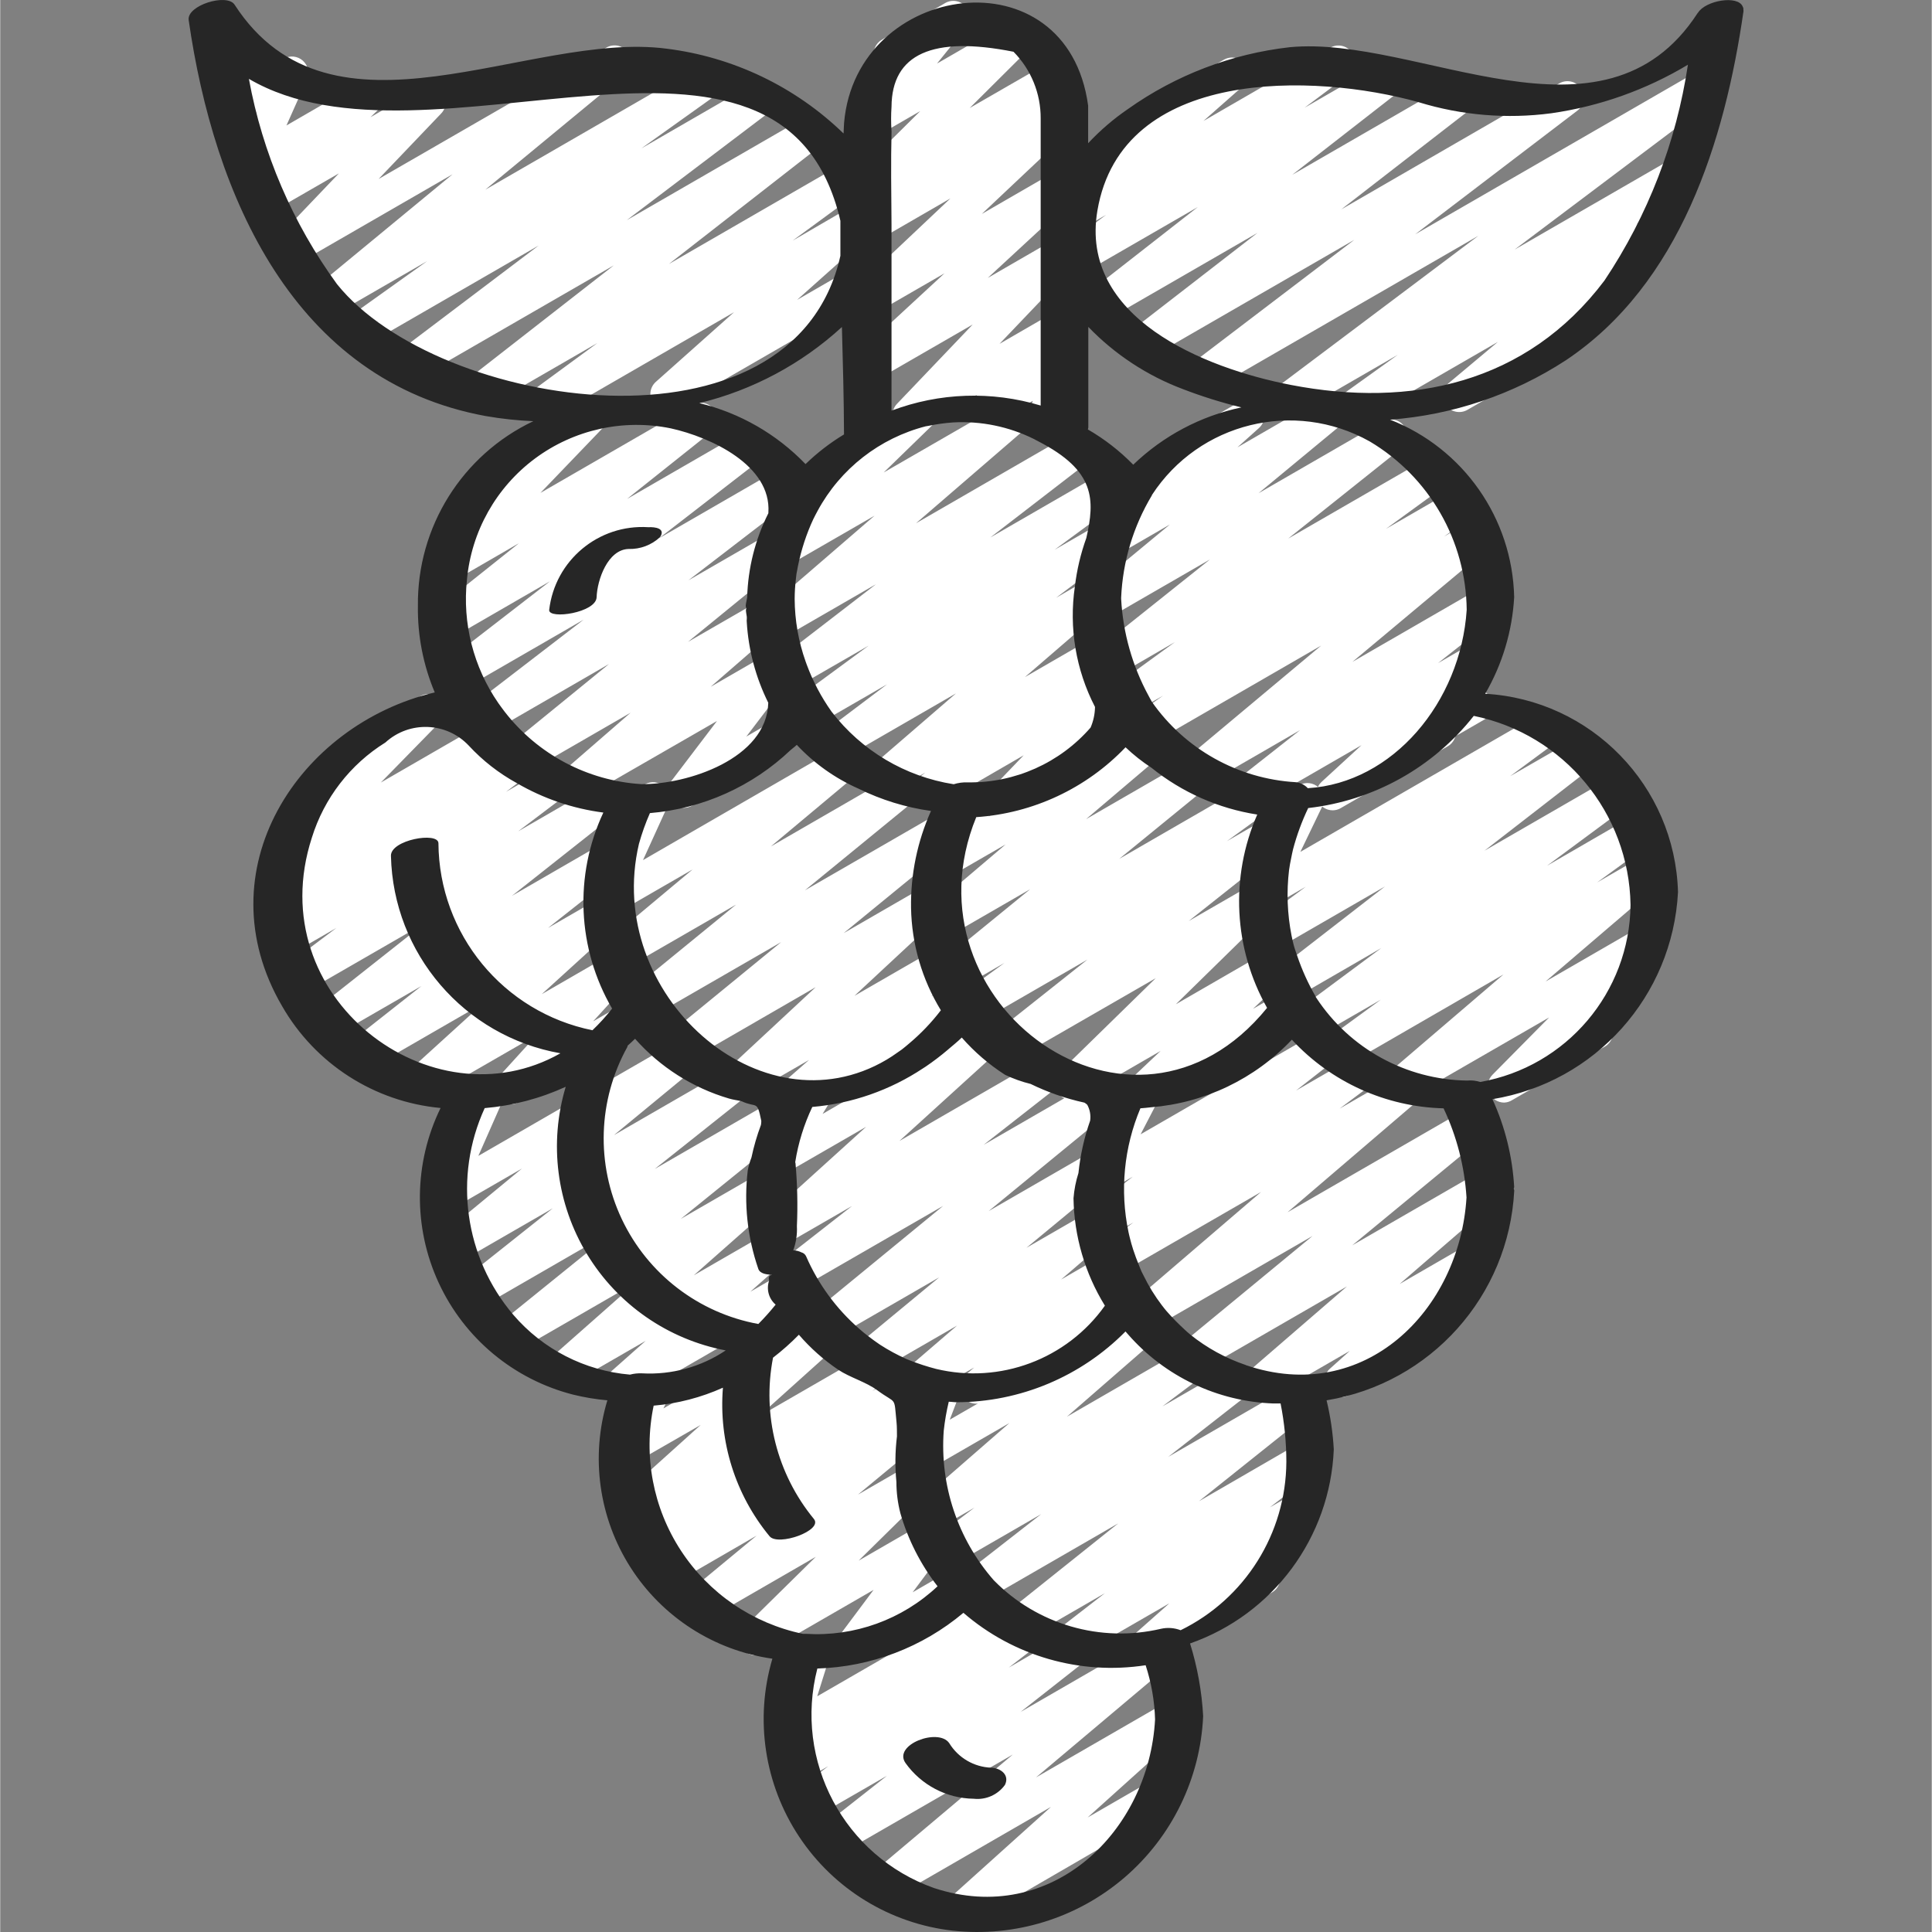 <svg height="300" viewBox="-49 0 503 503.117" width="300" xmlns="http://www.w3.org/2000/svg" version="1.1" xmlns:xlink="http://www.w3.org/1999/xlink" xmlns:svgjs="http://svgjs.dev/svgjs"><rect x="-49" y="0" width="503" height="503.117" fill="#808080" stroke="none"/><g width="100%" height="100%" transform="matrix(1,0,0,1,0,0)"><path d="m201.219 501.613c-1.77.004-3.355-1.086-3.992-2.738-.633-1.648-.184-3.52 1.133-4.703l26.273-23.637-41.352 23.891c-1.918 1.121-4.371.582-5.645-1.234-1.273-1.816-.941-4.305.762-5.727l36.285-30.559-45.047 25.984c-1.938 1.109-4.398.539-5.652-1.305-1.254-1.848-.871-4.348.875-5.734l17.066-13.426-18.305 10.551c-1.941 1.105-4.41.527-5.656-1.328-1.25-1.855-.852-4.359.91-5.738l7.75-5.973-6.582 3.797c-1.941 1.113-4.422.535-5.668-1.328s-.84-4.375.934-5.746l2.082-1.605c-1.492.348-3.055-.129-4.098-1.25-1.039-1.121-1.402-2.715-.945-4.176l3.926-12.547c-1.449-.668-2.402-2.086-2.473-3.68-.07-1.594.75-3.09 2.133-3.887l4.75-2.742c1.523-.875 3.426-.73 4.797.367 1.371 1.098 1.93 2.926 1.406 4.602l-3.129 9.992 44.371-25.602c1.945-1.113 4.422-.535 5.672 1.328 1.246 1.863.84 4.375-.934 5.746l-.98.762 4.742-2.75c1.949-1.172 4.473-.609 5.742 1.277 1.266 1.887.832 4.438-.988 5.797l-7.75 5.977 15.352-8.895c1.934-1.086 4.379-.512 5.625 1.328 1.246 1.836.875 4.32-.855 5.711l-17.066 13.418 35.441-20.48c1.914-1.113 4.359-.578 5.633 1.234 1.273 1.809.949 4.293-.742 5.719l-36.277 30.551 34.73-20.047c1.879-1.02 4.219-.492 5.48 1.23 1.262 1.727 1.055 4.117-.488 5.598l-26.281 23.652 16.68-9.625c2.027-1.059 4.527-.332 5.672 1.645 1.145 1.98.527 4.512-1.402 5.738l-51.746 30.02c-.66.375-1.41.566-2.168.547zm0 0" fill="#ffffff" fill-opacity="1" data-original-color="#9579daff" stroke="none" stroke-opacity="1"/><path d="m155.156 348.523c-1.934 0-3.621-1.297-4.121-3.16-.5-1.867.312-3.836 1.988-4.801l5.973-3.414c2.023-1.059 4.527-.332 5.672 1.648 1.145 1.977.523 4.508-1.406 5.734l-5.973 3.414c-.648.379-1.383.578-2.133.578zm0 0" fill="#ffffff" fill-opacity="1" data-original-color="#ac92eaff" stroke="none" stroke-opacity="1"/><path d="m172.777 432.988c-1.617 0-3.094-.914-3.816-2.359-.723-1.445-.566-3.176.402-4.469l9.07-12.133-28.602 16.504c-1.859 1.059-4.215.574-5.508-1.125-1.297-1.703-1.129-4.102.387-5.609l18.672-18.379-29.117 16.816c-1.922 1.113-4.379.566-5.645-1.258-1.266-1.828-.918-4.32.797-5.73l18.57-15.359-22.426 12.98c-1.961 1.105-4.441.5-5.672-1.387s-.781-4.402 1.02-5.75l3.5-2.559-3.32 1.922c-1.949 1.094-4.414.496-5.648-1.371-1.23-1.863-.816-4.363.957-5.73l3.48-2.629-2.441 1.41c-1.875 1.004-4.207.477-5.465-1.246-1.254-1.719-1.051-4.102.48-5.582l20.961-18.875-17.82 10.238c-1.633.965-3.707.734-5.09-.562-1.383-1.297-1.742-3.352-.883-5.043l3.68-7.297c-.551-.355-1.004-.844-1.324-1.414-1.18-2.039-.484-4.648 1.555-5.828l5.902-3.414c1.633-.965 3.707-.734 5.09.562 1.383 1.297 1.742 3.352.883 5.043l-1.703 3.414 40.711-23.5c1.875-1.008 4.207-.477 5.465 1.242 1.254 1.719 1.051 4.102-.48 5.582l-20.934 18.824 28.391-16.383c1.949-1.094 4.414-.496 5.648 1.367 1.23 1.867.816 4.367-.957 5.734l-3.48 2.625 10.148-5.859c1.961-1.137 4.465-.535 5.707 1.359 1.238 1.898.777 4.434-1.051 5.773l-4.027 2.953c1.953-.695 4.121.109 5.145 1.906 1.023 1.801.605 4.078-.988 5.398l-18.629 15.418 13.707-7.902c1.855-1.059 4.211-.574 5.508 1.125 1.293 1.703 1.125 4.102-.391 5.609l-18.652 18.371 17.586-10.152c1.754-1.008 3.969-.648 5.312.859 1.344 1.508 1.445 3.754.242 5.375l-9.078 12.16 11.094-6.414c1.324-.844 3-.891 4.367-.125 1.371.762 2.211 2.215 2.188 3.781-.02 1.566-.898 2.996-2.289 3.723l-29.082 16.793c-.637.375-1.367.574-2.105.574zm0 0" fill="#ffffff" fill-opacity="1" data-original-color="#ac92eaff" stroke="none" stroke-opacity="1"/><path d="m240.488 348.516c-1.93 0-3.621-1.297-4.121-3.16-.5-1.867.316-3.836 1.988-4.801l5.922-3.414c2.027-1.059 4.527-.332 5.672 1.645 1.145 1.98.523 4.512-1.406 5.738l-5.922 3.414c-.648.375-1.383.574-2.133.578zm0 0" fill="#ffffff" fill-opacity="1" data-original-color="#b3a4eeff" stroke="none" stroke-opacity="1"/><path d="m249.023 433.176c-1.773-.004-3.355-1.102-3.984-2.758-.629-1.652-.168-3.527 1.16-4.699l9.258-8.195-24.852 14.336c-1.941 1.109-4.41.531-5.656-1.324-1.246-1.855-.848-4.363.914-5.738l12.801-9.91-20.574 11.879c-1.93 1.078-4.363.504-5.605-1.32-1.246-1.828-.891-4.301.816-5.703l28.836-23.039-35.984 20.781c-1.941 1.121-4.422.551-5.676-1.309-1.254-1.859-.855-4.371.914-5.75l20.684-16.129-23.227 13.406c-1.949 1.109-4.426.52-5.668-1.348-1.238-1.867-.824-4.375.957-5.742l10.562-8.004-9.855 5.691c-1.902 1.105-4.336.586-5.617-1.207s-.988-4.266.676-5.707l23.895-20.812-21.676 12.512c-1.566.902-3.531.723-4.902-.449-1.375-1.176-1.863-3.086-1.215-4.773l3.875-10.148c-1.207-.832-1.902-2.223-1.84-3.688.059-1.461.867-2.793 2.137-3.523l4.465-2.559c1.562-.898 3.527-.715 4.895.461 1.379 1.172 1.867 3.082 1.223 4.77l-2.492 6.527 49.492-28.516c1.902-1.094 4.324-.562 5.598 1.223 1.273 1.785.984 4.242-.664 5.688l-23.895 20.812 30.773-17.766c1.949-1.117 4.434-.527 5.676 1.348 1.242 1.875.816 4.391-.977 5.754l-10.621 7.992 17.434-10.059c1.938-1.125 4.418-.555 5.672 1.305 1.258 1.859.855 4.371-.91 5.75l-20.68 16.148 32.062-18.5c1.93-1.078 4.359-.504 5.605 1.32 1.242 1.824.887 4.297-.82 5.699l-28.852 23.043 26.547-15.363c1.941-1.086 4.391-.5 5.629 1.348 1.238 1.848.852 4.336-.891 5.719l-12.801 9.875 6.223-3.586c1.895-1.078 4.301-.555 5.574 1.215 1.273 1.77 1.008 4.219-.617 5.672l-12.34 10.922c1.84.188 3.348 1.539 3.738 3.348s-.43 3.664-2.031 4.59l-31.035 17.922c-.648.375-1.387.574-2.133.57zm0 0" fill="#ffffff" fill-opacity="1" data-original-color="#b3a4eeff" stroke="none" stroke-opacity="1"/><path d="m283.242 271.672c-1.934 0-3.621-1.297-4.121-3.16-.5-1.867.312-3.836 1.984-4.801l5.84-3.359c2.023-1.062 4.527-.336 5.672 1.645 1.145 1.98.523 4.508-1.406 5.734l-5.836 3.371c-.648.375-1.387.57-2.133.57zm0 0" fill="#ffffff" fill-opacity="1" data-original-color="#9579daff" stroke="none" stroke-opacity="1"/><path d="m278.668 364.816c-1.781-.004-3.375-1.109-3.996-2.777-.621-1.672-.141-3.551 1.203-4.715l25.824-22.316-38.684 22.332c-1.918 1.09-4.352.535-5.609-1.277s-.926-4.285.762-5.703l34.57-28.492-42.137 24.328c-1.906 1.082-4.32.543-5.586-1.246-1.27-1.789-.973-4.246.68-5.684l33.637-28.859-36.957 21.332c-1.957 1.129-4.449.539-5.695-1.344-1.242-1.883-.805-4.41 1-5.762l8.383-6.281-5.977 3.414c-1.934 1.074-4.371.488-5.605-1.348-1.238-1.836-.867-4.312.855-5.703l10.598-8.293-6.348 3.66c-1.645.949-3.711.699-5.082-.609s-1.715-3.367-.844-5.047l6.359-12.254c-1.25-.809-1.988-2.207-1.953-3.691.039-1.484.844-2.844 2.133-3.59l6.238-3.609c1.641-.945 3.711-.699 5.078.609 1.371 1.309 1.715 3.367.844 5.051l-4.387 8.445 46.301-26.727c1.941-1.102 4.398-.523 5.645 1.328 1.246 1.848.859 4.348-.891 5.73l-10.555 8.262 15.027-8.672c1.953-1.129 4.449-.539 5.691 1.344 1.242 1.883.805 4.41-1 5.766l-8.387 6.281 15.195-8.773c1.91-1.098 4.34-.566 5.609 1.227 1.273 1.797.973 4.266-.691 5.703l-33.684 28.832 46.559-26.879c1.922-1.109 4.371-.562 5.637 1.258 1.266 1.82.926 4.309-.781 5.723l-34.559 28.508 33.277-19.207c1.902-1.09 4.324-.562 5.598 1.223 1.273 1.785.988 4.246-.664 5.691l-25.855 22.348 18.191-10.504c1.879-1.008 4.211-.477 5.465 1.242 1.258 1.719 1.051 4.102-.48 5.582l-12.578 11.281c1.359.734 2.219 2.148 2.238 3.695.02 1.547-.797 2.984-2.137 3.754l-23.984 13.938c-1.879 1.004-4.211.477-5.465-1.246-1.254-1.719-1.051-4.102.48-5.582l5.266-4.719-21.641 12.492c-.652.363-1.387.547-2.133.531zm0 0" fill="#ffffff" fill-opacity="1" data-original-color="#9579daff" stroke="none" stroke-opacity="1"/><path d="m197.898 271.684c-1.938.004-3.637-1.293-4.137-3.164-.5-1.871.324-3.848 2.004-4.809l5.922-3.414c2.043-1.176 4.652-.477 5.832 1.566 1.18 2.043.477 4.656-1.566 5.832l-5.922 3.414c-.648.371-1.383.566-2.133.574zm0 0" fill="#ffffff" fill-opacity="1" data-original-color="#ac92eaff" stroke="none" stroke-opacity="1"/><path d="m205.188 365.539c-1.781.004-3.375-1.102-4-2.766-.625-1.668-.152-3.547 1.191-4.719l2.242-1.945-12.66 7.305c-1.91 1.102-4.34.566-5.609-1.227-1.273-1.797-.973-4.266.691-5.703l13.133-11.289-21.672 12.512c-1.922 1.109-4.371.559-5.637-1.258-1.266-1.82-.926-4.309.781-5.723l21.871-18.09-27.93 16.117c-1.922 1.094-4.363.539-5.621-1.277-1.258-1.82-.918-4.297.781-5.711l33.809-27.742-37.836 21.828c-1.938 1.074-4.371.492-5.609-1.344-1.238-1.836-.867-4.312.855-5.703l18.852-14.746-18.074 10.426c-1.879 1.035-4.23.516-5.5-1.215-1.266-1.73-1.055-4.129.5-5.609l26.75-24.227-21.633 12.484c-1.699 1.008-3.871.719-5.246-.707-1.371-1.422-1.59-3.602-.52-5.266l5.051-8.234c-.312-.297-.578-.637-.793-1.008-1.172-2.039-.477-4.641 1.562-5.82l6.234-3.609c1.691-.973 3.824-.676 5.184.723 1.363 1.395 1.602 3.535.586 5.199l-1.766 2.883 41.746-24.098c1.879-1.031 4.23-.512 5.496 1.219 1.27 1.73 1.055 4.129-.496 5.609l-26.742 24.312 36.051-20.812c1.938-1.098 4.391-.52 5.637 1.324 1.242 1.844.863 4.336-.875 5.723l-18.875 14.77 30.27-17.465c1.918-1.094 4.359-.539 5.617 1.277 1.258 1.82.918 4.297-.781 5.711l-33.801 27.734 26.855-15.5c1.918-1.086 4.352-.531 5.609 1.281 1.258 1.809.93 4.281-.762 5.699l-21.855 18.074 17.211-9.934c1.91-1.117 4.355-.59 5.637 1.211 1.281 1.805.973 4.285-.711 5.719l-13.109 11.266 11.453-6.613c1.898-1.07 4.301-.539 5.566 1.234 1.266 1.777.992 4.219-.633 5.668l-2.211 1.938 1.238-.715c1.32-.844 3-.891 4.367-.125 1.367.762 2.207 2.215 2.188 3.781-.023 1.566-.902 2.996-2.289 3.723l-39.602 22.879c-.66.379-1.41.578-2.168.57zm0 0" fill="#ffffff" fill-opacity="1" data-original-color="#ac92eaff" stroke="none" stroke-opacity="1"/><path d="m114.289 270.668c-1.93 0-3.621-1.297-4.121-3.164-.5-1.863.316-3.832 1.988-4.801l4.199-2.422c1.32-.84 3-.887 4.367-.125 1.367.766 2.207 2.215 2.188 3.785-.023 1.566-.902 2.996-2.289 3.723l-4.199 2.422c-.648.379-1.383.578-2.133.582zm0 0" fill="#ffffff" fill-opacity="1" data-original-color="#9579daff" stroke="none" stroke-opacity="1"/><path d="m112.215 365.223c-1.773.004-3.359-1.094-3.988-2.75-.629-1.656-.168-3.531 1.156-4.707l9.695-8.594-20.031 11.562c-1.898 1.102-4.32.582-5.602-1.199s-1.004-4.246.645-5.695l22.547-19.914-31.141 17.969c-1.918 1.043-4.309.469-5.547-1.328s-.922-4.238.734-5.66l30.723-24.84-35.32 20.395c-1.938 1.156-4.445.605-5.715-1.262-1.273-1.867-.867-4.398.918-5.777l23.613-18.773-24.227 13.984c-1.918 1.09-4.352.535-5.609-1.277-1.258-1.812-.93-4.285.762-5.703l21.027-17.348-18.383 10.605c-1.598.918-3.602.707-4.973-.523-1.371-1.227-1.797-3.199-1.059-4.887l7.492-16.98c-1.438-.676-2.379-2.09-2.449-3.676-.066-1.586.75-3.078 2.125-3.875l6.117-3.531c1.598-.918 3.602-.707 4.973.523 1.371 1.227 1.797 3.199 1.062 4.887l-6.25 14.156 51.492-29.723c1.922-1.113 4.379-.566 5.645 1.262 1.266 1.824.918 4.316-.797 5.727l-21.02 17.324 29.441-16.992c1.934-1.125 4.406-.562 5.668 1.285 1.262 1.848.879 4.355-.871 5.746l-23.613 18.773 32.699-18.875c1.926-1.105 4.379-.547 5.637 1.281 1.262 1.832.906 4.32-.816 5.727l-30.719 24.855 20.949-12.09c1.895-1.082 4.301-.559 5.574 1.211 1.277 1.773 1.012 4.219-.617 5.676l-22.543 19.914 19.445-11.219c1.895-1.078 4.297-.559 5.57 1.211 1.273 1.766 1.016 4.207-.602 5.664l-9.68 8.613 9.062-5.234c2.027-1.059 4.527-.332 5.672 1.648 1.145 1.977.527 4.508-1.402 5.734l-45.32 26.164c-.656.367-1.398.555-2.152.535zm0 0" fill="#ffffff" fill-opacity="1" data-original-color="#9579daff" stroke="none" stroke-opacity="1"/><g fill="#ac92ea"><path d="m297.996 211.02c-1.762 0-3.344-1.078-3.984-2.723-.637-1.641-.203-3.504 1.098-4.695l10.387-9.555-27.203 15.719c-1.941 1.141-4.434.578-5.695-1.285-1.262-1.863-.863-4.387.914-5.766l15.977-12.578-24.664 14.25c-1.914 1.098-4.352.555-5.617-1.254-1.266-1.809-.941-4.285.746-5.707l35.039-29.312-43.52 25.129c-1.984 1.207-4.562.609-5.812-1.344-1.25-1.953-.711-4.547 1.211-5.84l6.945-4.906-7.816 4.504c-1.961 1.117-4.457.512-5.688-1.383-1.23-1.895-.77-4.418 1.047-5.758l15.523-11.297-15.363 8.898c-1.926 1.168-4.43.633-5.715-1.219-1.285-1.852-.906-4.383.859-5.777l29.375-23.441-26.934 15.555c-1.922 1.137-4.398.594-5.672-1.238-1.273-1.836-.918-4.344.816-5.75l21.336-17.656-13.512 7.809c-1.895 1.113-4.324.602-5.613-1.176-1.289-1.781-1.016-4.246.633-5.703l12.66-11.375c-.742-.379-1.359-.973-1.766-1.707-1.176-2.039-.477-4.648 1.562-5.828l24.355-14.062c1.875-1.004 4.207-.477 5.461 1.246 1.258 1.719 1.051 4.102-.48 5.582l-5.707 5.121 21.965-12.684c1.926-1.133 4.398-.594 5.672 1.242 1.273 1.836.918 4.34-.816 5.75l-21.332 17.645 32.312-18.66c1.938-1.125 4.41-.566 5.672 1.285 1.258 1.848.879 4.355-.875 5.746l-29.371 23.43 36.379-21c1.961-1.117 4.457-.508 5.688 1.383 1.23 1.895.77 4.422-1.047 5.762l-15.562 11.324 17.414-10.055c1.973-1.137 4.496-.523 5.723 1.395 1.23 1.918.734 4.465-1.121 5.781l-6.898 4.883 6.332-3.66c1.922-1.125 4.379-.586 5.652 1.238 1.273 1.82.938 4.316-.777 5.734l-35.055 29.32 33.492-19.34c1.938-1.113 4.41-.543 5.664 1.309 1.254 1.852.863 4.359-.895 5.742l-15.98 12.621 9.309-5.375c1.879-1.062 4.258-.555 5.535 1.188 1.281 1.738 1.059 4.16-.52 5.637l-13.363 12.289c1.812.238 3.273 1.605 3.629 3.402.355 1.793-.473 3.613-2.059 4.523l-27.836 16.078c-.641.379-1.371.582-2.113.59zm0 0" fill="#ffffff" fill-opacity="1" data-original-color="#ac92eaff" stroke="none" stroke-opacity="1"/><path d="m129.059 210.371c-1.613 0-3.094-.914-3.816-2.359-.723-1.445-.566-3.176.406-4.469l12.004-15.785-35.812 20.617c-1.906 1.109-4.348.586-5.629-1.211-1.277-1.797-.977-4.273.695-5.711l18.254-15.855-26.609 15.359c-1.926 1.125-4.395.578-5.664-1.262-1.266-1.84-.902-4.344.836-5.742l25.797-21.027-30.918 17.867c-1.949 1.152-4.457.582-5.719-1.301-1.258-1.883-.824-4.418.984-5.781l29.062-22.348-30.719 17.742c-1.945 1.141-4.445.57-5.703-1.305-1.258-1.875-.836-4.402.957-5.77l26.695-20.652-25.098 14.508c-1.938 1.133-4.418.57-5.68-1.285-1.262-1.855-.871-4.371.891-5.754l21.82-17.395-16.211 9.387c-1.84 1.051-4.172.594-5.477-1.074s-1.191-4.039.27-5.57l17-17.742c-1.805.398-3.66-.43-4.566-2.039-1.18-2.039-.484-4.648 1.555-5.828l24.266-14.02c1.844-1.062 4.188-.609 5.496 1.066 1.309 1.676 1.188 4.059-.289 5.59l-16.461 17.141 39.586-22.859c1.938-1.156 4.445-.605 5.715 1.262 1.27 1.863.867 4.398-.918 5.777l-21.82 17.383 30.328-17.512c1.941-1.105 4.41-.527 5.656 1.328 1.246 1.855.848 4.359-.914 5.738l-26.699 20.668 31.922-18.43c1.945-1.117 4.422-.539 5.672 1.324 1.246 1.863.84 4.375-.934 5.75l-29.059 22.34 20.855-12.031c1.926-1.102 4.371-.543 5.629 1.281 1.258 1.82.91 4.305-.797 5.715l-25.805 21.066 19.242-11.09c1.902-1.094 4.32-.562 5.594 1.223 1.273 1.785.988 4.242-.66 5.688l-18.254 15.863 15.77-9.105c1.758-1.008 3.988-.637 5.324.887 1.34 1.523 1.422 3.777.195 5.395l-11.996 15.777 5.973-3.465c2.043-1.176 4.652-.477 5.832 1.566 1.18 2.043.477 4.656-1.566 5.832l-24.352 14.062c-.648.375-1.387.574-2.137.574zm0 0" fill="#ffffff" fill-opacity="1" data-original-color="#ac92eaff" stroke="none" stroke-opacity="1"/><path d="m240.488 194.934c-1.93 0-3.621-1.297-4.121-3.164-.5-1.863.316-3.832 1.988-4.797l5.973-3.465c2.039-1.16 4.633-.457 5.805 1.574 1.172 2.031.484 4.629-1.539 5.816l-5.973 3.465c-.648.371-1.383.57-2.133.57zm0 0" fill="#ffffff" fill-opacity="1" data-original-color="#ac92eaff" stroke="none" stroke-opacity="1"/><path d="m247.758 288.918c-1.746 0-3.312-1.066-3.957-2.688-.645-1.625-.234-3.477 1.031-4.676l8.344-7.875-21.102 12.184c-1.859 1.074-4.23.598-5.527-1.113-1.301-1.711-1.125-4.121.406-5.625l24.953-24.391-37.426 21.562c-1.934 1.082-4.371.508-5.617-1.324-1.242-1.828-.879-4.309.836-5.707l24.422-19.371-28.66 16.547c-1.969 1.148-4.484.551-5.727-1.355s-.77-4.453 1.074-5.785l11.691-8.535-11.656 6.734c-1.926 1.121-4.391.57-5.656-1.262s-.91-4.328.816-5.734l23.203-18.938-21.965 12.68c-1.914 1.109-4.352.574-5.625-1.23-1.273-1.809-.957-4.285.727-5.715l20.48-17.406-15.277 8.812c-1.699.977-3.844.668-5.199-.746-1.355-1.414-1.578-3.566-.535-5.227l4.977-7.789c-.996-.922-1.496-2.258-1.344-3.605.148-1.348.93-2.543 2.102-3.223l6.598-3.812c1.699-.977 3.844-.668 5.203.746 1.355 1.41 1.574 3.566.531 5.227l-1.484 2.32 40.961-23.629c1.91-1.109 4.352-.574 5.625 1.234 1.273 1.805.957 4.281-.727 5.711l-20.48 17.398 27.016-15.598c1.926-1.121 4.387-.57 5.656 1.262 1.266 1.832.91 4.328-.816 5.734l-23.203 18.938 35.113-20.277c1.965-1.145 4.484-.547 5.727 1.359s.77 4.453-1.074 5.785l-11.742 8.531 9.66-5.57c1.934-1.109 4.398-.539 5.652 1.305 1.25 1.848.871 4.344-.875 5.734l-24.395 19.344 16.461-9.496c1.859-1.074 4.227-.594 5.527 1.117 1.301 1.711 1.125 4.121-.41 5.625l-24.926 24.422 23.383-13.508c1.883-1.129 4.316-.641 5.621 1.121 1.305 1.766 1.059 4.234-.57 5.707l-8.344 7.875 8.148-4.703c2.039-1.16 4.629-.453 5.805 1.578 1.172 2.031.484 4.625-1.539 5.812l-39.773 22.965c-.645.363-1.375.555-2.117.543zm0 0" fill="#ffffff" fill-opacity="1" data-original-color="#ac92eaff" stroke="none" stroke-opacity="1"/></g><path d="m328.824 191.727c-1.93 0-3.621-1.301-4.121-3.164-.5-1.867.316-3.832 1.988-4.801l6.484-3.746c2.039-1.156 4.633-.453 5.805 1.578s.488 4.625-1.535 5.812l-6.488 3.746c-.645.379-1.383.574-2.133.574zm0 0" fill="#ffffff" fill-opacity="1" data-original-color="#b3a4eeff" stroke="none" stroke-opacity="1"/><path d="m342.656 287.129c-1.723 0-3.277-1.031-3.941-2.625-.664-1.59-.309-3.422.906-4.648l14.727-14.898-36.691 21.164c-1.906 1.078-4.32.543-5.586-1.246-1.27-1.789-.973-4.246.68-5.684l29.711-25.43-41.043 23.73c-1.965 1.117-4.457.512-5.688-1.383s-.773-4.418 1.043-5.758l13.766-10.035-16.762 9.676c-1.953 1.09-4.414.484-5.641-1.387-1.227-1.871-.801-4.371.977-5.73l21.535-15.992-23.039 13.332c-1.945 1.133-4.434.559-5.688-1.305-1.258-1.867-.848-4.391.934-5.762l28.758-22.309-28.414 16.41c-1.961 1.125-4.453.523-5.691-1.363-1.238-1.887-.789-4.414 1.023-5.762l12.457-9.215-9.012 5.215c-1.617.926-3.652.695-5.023-.574-1.367-1.27-1.754-3.281-.949-4.965l7.133-14.984c-.715-.375-1.309-.949-1.707-1.656-1.176-2.039-.477-4.648 1.562-5.828l6.309-3.637c1.617-.922 3.645-.691 5.012.574 1.367 1.266 1.758 3.273.961 4.957l-5.699 11.828 62.43-36.047c1.957-1.121 4.449-.523 5.688 1.367 1.238 1.887.789 4.41-1.023 5.758l-12.48 9.219 17.355-9.977c1.941-1.109 4.41-.531 5.656 1.328 1.246 1.855.848 4.359-.914 5.738l-28.773 22.312 33.188-19.156c1.957-1.113 4.438-.516 5.676 1.367 1.234 1.879.797 4.395-1 5.75l-21.547 15.941 22.117-12.801c1.969-1.164 4.504-.566 5.75 1.352 1.242 1.918.754 4.473-1.105 5.797l-13.738 10.012 11.383-6.57c1.91-1.102 4.344-.57 5.617 1.23 1.273 1.801.965 4.273-.711 5.707l-29.715 25.43 24.109-13.926c1.848-1.004 4.148-.516 5.426 1.156 1.277 1.672 1.145 4.023-.309 5.539l-16.059 16.215c1.953-.066 3.703 1.207 4.242 3.086.543 1.879-.266 3.887-1.953 4.867l-24.133 13.934c-.629.402-1.348.629-2.094.66zm0 0" fill="#ffffff" fill-opacity="1" data-original-color="#b3a4eeff" stroke="none" stroke-opacity="1"/><path d="m83.918 287.598c-1.688 0-3.215-.996-3.898-2.539-.684-1.547-.391-3.348.742-4.598l9.914-10.914-28.688 16.531c-1.879 1.047-4.246.531-5.516-1.203-1.273-1.734-1.055-4.145.508-5.625l19.77-17.969-30.129 17.391c-1.938 1.109-4.398.539-5.652-1.309-1.254-1.844-.871-4.344.871-5.734l18.836-14.848-22.836 13.176c-1.938 1.109-4.398.543-5.652-1.305-1.254-1.844-.871-4.344.871-5.734l28.426-22.469-30.855 17.793c-1.953 1.117-4.438.527-5.68-1.348-1.242-1.875-.812-4.391.977-5.754l12.605-9.488-11.164 6.445c-1.953 1.145-4.461.562-5.711-1.324-1.254-1.887-.812-4.422 1-5.777l6.352-4.797-3.242 1.879c-1.953 1.133-4.449.555-5.699-1.324s-.82-4.406.98-5.766l4.812-3.672c-1.801.23-3.547-.707-4.355-2.328-.812-1.625-.504-3.582.762-4.883l16.426-16.852c-1.672.191-3.297-.645-4.113-2.117-1.176-2.039-.477-4.648 1.562-5.828l24.242-13.996c1.848-1.062 4.199-.602 5.504 1.082 1.309 1.688 1.168 4.078-.324 5.602l-15.445 15.785 27.152-15.684c1.953-1.133 4.449-.555 5.699 1.324s.82 4.406-.977 5.766l-2.75 2.102 5.121-2.988c1.953-1.145 4.461-.562 5.711 1.324 1.254 1.887.812 4.422-1 5.777l-6.352 4.793 11.062-6.355c1.953-1.145 4.461-.566 5.711 1.32 1.254 1.887.812 4.426-1.004 5.781l-12.617 9.547 22.039-12.73c1.938-1.133 4.422-.57 5.684 1.285 1.258 1.852.867 4.367-.895 5.754l-28.418 22.469 23.418-13.527c1.938-1.113 4.406-.543 5.66 1.309 1.254 1.852.863 4.355-.891 5.742l-18.816 14.863 13.125-7.578c1.879-1.047 4.242-.531 5.516 1.203s1.055 4.148-.508 5.625l-19.762 17.988 18.012-10.41c1.82-1.047 4.133-.617 5.449 1.02 1.32 1.633 1.25 3.984-.156 5.543l-9.926 10.922 5.23-3.02c1.32-.777 2.957-.781 4.281-.02 1.328.762 2.148 2.176 2.145 3.707s-.828 2.945-2.16 3.699l-28.895 16.684c-.633.375-1.352.574-2.09.582zm0 0" fill="#ffffff" fill-opacity="1" data-original-color="#ac92eaff" stroke="none" stroke-opacity="1"/><path d="m192.293 210.609c-1.812 0-3.426-1.145-4.027-2.852-.602-1.707-.059-3.609 1.355-4.742l2.277-1.828-8.934 5.164c-1.906 1.098-4.336.566-5.609-1.23-1.273-1.793-.973-4.262.695-5.699l21.836-18.852-29.652 17.129c-1.953 1.145-4.461.562-5.715-1.324-1.25-1.887-.812-4.422 1.004-5.777l16.418-12.391-19.344 11.164c-1.957 1.074-4.41.461-5.629-1.41-1.219-1.867-.793-4.359.977-5.715l19.199-14.109-19.488 11.223c-1.945 1.117-4.422.539-5.672-1.328-1.246-1.863-.84-4.371.934-5.746l26.156-20.156-24.543 14.168c-1.902 1.074-4.312.539-5.578-1.246-1.266-1.781-.98-4.234.664-5.676l29.074-25.09-23.043 13.289c-1.863 1.09-4.246.613-5.551-1.105-1.305-1.719-1.117-4.145.434-5.645l14.941-14.508c-1.84-.188-3.352-1.539-3.738-3.348-.391-1.809.43-3.66 2.031-4.59l24.668-14.242c1.867-1.105 4.27-.633 5.578 1.094 1.312 1.73 1.113 4.168-.457 5.668l-12.484 12.141 32.555-18.773c1.902-1.074 4.312-.539 5.582 1.242 1.266 1.785.977 4.238-.668 5.68l-29.062 25.078 40.816-23.566c1.945-1.145 4.445-.574 5.699 1.301 1.258 1.875.84 4.402-.957 5.773l-26.188 20.188 31.23-18.031c1.961-1.133 4.469-.535 5.707 1.363 1.238 1.895.781 4.43-1.047 5.77l-19.164 14.098 12.062-6.961c1.957-1.145 4.465-.566 5.715 1.32 1.254 1.887.812 4.426-1.004 5.777l-16.391 12.375 8.797-5.121c1.906-1.094 4.328-.562 5.602 1.227 1.273 1.789.98 4.254-.676 5.695l-21.848 18.859 18.34-10.602c1.934-1.148 4.43-.594 5.699 1.266 1.27 1.855.879 4.383-.895 5.766l-2.273 1.812.617-.336c1.84-1.062 4.184-.605 5.492 1.066 1.312 1.676 1.188 4.059-.289 5.59l-6.688 6.973c2.055-.461 4.141.652 4.906 2.613.762 1.965-.02 4.191-1.844 5.246l-24.371 14.07c-1.84 1.062-4.18.613-5.492-1.059-1.309-1.672-1.191-4.055.277-5.586l6.211-6.469-23.133 13.395c-.641.359-1.363.543-2.098.531zm0 0" fill="#ffffff" fill-opacity="1" data-original-color="#b3a4eeff" stroke="none" stroke-opacity="1"/><path d="m155.156 194.934c-1.934 0-3.621-1.297-4.121-3.164-.5-1.863.312-3.832 1.988-4.797l5.973-3.465c1.32-.773 2.953-.781 4.281-.02s2.145 2.18 2.141 3.707c0 1.531-.824 2.945-2.156 3.703l-5.973 3.465c-.648.371-1.387.57-2.133.57zm0 0" fill="#ffffff" fill-opacity="1" data-original-color="#b3a4eeff" stroke="none" stroke-opacity="1"/><path d="m158.09 289.062c-1.777.004-3.367-1.098-3.996-2.762-.625-1.664-.156-3.539 1.18-4.711l6.34-5.562-16.5 9.52c-1.883 1.094-4.285.598-5.578-1.156-1.293-1.75-1.059-4.195.543-5.668l23.277-21.648-33.867 19.566c-1.922 1.074-4.344.512-5.594-1.297-1.254-1.812-.922-4.277.762-5.691l29.715-24.32-34.988 20.188c-1.926 1.121-4.387.57-5.652-1.262-1.27-1.832-.914-4.328.816-5.734l28.074-22.953-29.211 16.859c-1.922 1.145-4.398.613-5.68-1.215-1.281-1.832-.934-4.344.797-5.754l22.785-19.059-20.215 11.676c-1.609.93-3.633.715-5.008-.535s-1.781-3.246-1.008-4.934l7.68-16.848c-1.523-.609-2.562-2.043-2.672-3.68-.105-1.641.738-3.195 2.168-4l6.598-3.812c1.605-.93 3.633-.715 5.008.535 1.371 1.25 1.781 3.246 1.008 4.934l-6.484 14.242 51.199-29.586c1.918-1.121 4.379-.582 5.652 1.238 1.273 1.824.934 4.32-.781 5.734l-22.773 19.055 32.094-18.535c1.926-1.125 4.395-.574 5.664 1.262 1.266 1.84.902 4.344-.836 5.746l-28.059 22.953 34.988-20.18c1.922-1.102 4.367-.543 5.629 1.281 1.258 1.824.91 4.305-.801 5.715l-29.719 24.328 21.035-12.141c1.883-1.109 4.297-.617 5.598 1.141 1.297 1.758 1.059 4.211-.555 5.684l-23.273 21.648 21.336-12.305c1.898-1.102 4.328-.582 5.609 1.203 1.281 1.789.996 4.254-.66 5.703l-6.34 5.562 5.391-3.113c2.039-1.16 4.633-.457 5.805 1.574s.484 4.629-1.535 5.812l-42.812 24.75c-.656.375-1.398.566-2.152.551zm0 0" fill="#ffffff" fill-opacity="1" data-original-color="#b3a4eeff" stroke="none" stroke-opacity="1"/><path d="m91.754 109.711c-1.836 0-3.469-1.176-4.051-2.918-.578-1.742.02-3.66 1.488-4.762l17.324-12.707-30.234 17.461c-1.941 1.121-4.422.551-5.676-1.309-1.254-1.859-.855-4.371.914-5.75l39.254-30.617-51.949 29.984c-1.957 1.148-4.465.566-5.715-1.32-1.254-1.887-.812-4.422 1.004-5.777l37.102-28.059-45.484 26.266c-1.973 1.16-4.508.555-5.746-1.367-1.238-1.926-.738-4.484 1.133-5.801l21.059-15.035-24.918 14.387c-1.922 1.137-4.398.594-5.672-1.238-1.273-1.836-.918-4.344.816-5.75l36.387-30.012-40.66 23.465c-1.84 1.078-4.188.633-5.508-1.039-1.316-1.676-1.199-4.062.277-5.598l16.297-17.066-17.57 10.129c-1.867 1.125-4.285.66-5.602-1.082-1.316-1.738-1.109-4.191.48-5.684l2.023-1.949-.109.062c-1.602.922-3.613.711-4.988-.523-1.375-1.234-1.797-3.215-1.047-4.906l5.324-11.945-3.941 2.277c-1.5.871-3.379.75-4.75-.312-1.375-1.059-1.969-2.844-1.504-4.516l1.52-5.48c-.668.023-1.328-.137-1.914-.461-1.285-.648-2.16-1.902-2.32-3.336l-.852-7.543c-.23-.238-.426-.504-.59-.793-.566-.98-.719-2.148-.422-3.238.293-1.094 1.012-2.027 1.992-2.59l.801-.461c1.25-.723 2.781-.77 4.066-.117 1.289.648 2.16 1.906 2.316 3.344l.43 3.969 1.023-.59c1.5-.871 3.379-.75 4.75.312 1.375 1.059 1.969 2.844 1.504 4.516l-1.297 4.703 6.305-3.645c1.602-.93 3.621-.719 4.996.523 1.375 1.238 1.797 3.223 1.039 4.914l-5.324 11.945 18.773-10.855c1.867-1.125 4.285-.656 5.602 1.082 1.316 1.738 1.109 4.191-.484 5.688l-2.012 1.938 13.199-7.621c1.84-1.062 4.176-.613 5.488 1.055s1.199 4.047-.266 5.582l-16.297 17.066 59.297-34.207c1.922-1.117 4.379-.566 5.645 1.258 1.266 1.828.918 4.32-.797 5.73l-36.352 30.004 57.105-32.977c1.973-1.156 4.508-.551 5.746 1.371 1.238 1.922.738 4.48-1.129 5.797l-21.098 15.062 28.59-16.512c1.953-1.145 4.461-.566 5.711 1.32 1.254 1.891.812 4.426-1.004 5.781l-37.094 28.098 45.484-26.258c1.938-1.098 4.398-.52 5.645 1.328 1.246 1.852.855 4.348-.891 5.73l-39.254 30.609 44.867-25.914c1.969-1.184 4.52-.602 5.773 1.324 1.254 1.922.762 4.492-1.113 5.816l-17.324 12.699 16.52-9.602c1.895-1.094 4.309-.578 5.594 1.195 1.281 1.77 1.016 4.227-.617 5.684l-20.328 18.148 10.438-6.031c2.043-1.18 4.656-.477 5.832 1.566 1.18 2.043.477 4.652-1.566 5.832l-46.488 26.844c-1.898 1.117-4.332.605-5.621-1.18-1.289-1.781-1.008-4.254.645-5.707l20.336-18.113-48.203 27.836c-.648.375-1.387.574-2.133.57zm0 0" fill="#ffffff" fill-opacity="1" data-original-color="#9ed26aff" stroke="none" stroke-opacity="1"/><path d="m304.02 109.746c-1.852-.004-3.488-1.199-4.055-2.965-.566-1.762.066-3.688 1.57-4.766l13.406-9.617-26.309 15.188c-1.957 1.156-4.477.578-5.73-1.316-1.254-1.898-.801-4.445 1.031-5.793l51.992-39.074-69.836 40.305c-1.949 1.109-4.426.52-5.664-1.348-1.242-1.867-.824-4.379.953-5.742l42.246-32.164-53.758 31.027c-1.941 1.109-4.41.531-5.656-1.328-1.246-1.855-.852-4.359.91-5.738l33.281-25.77-39.594 22.852c-1.941 1.125-4.422.555-5.676-1.305-1.254-1.859-.855-4.371.914-5.754l28.816-22.52-30.566 17.641c-1.957 1.141-4.465.551-5.711-1.344-1.246-1.891-.793-4.426 1.027-5.773l11.363-8.492-7.574 4.379c-1.898 1.082-4.309.559-5.582-1.219-1.277-1.773-1.004-4.223.633-5.676l13.652-12.023c-1.812-.242-3.27-1.613-3.621-3.406-.352-1.793.473-3.609 2.059-4.52l31.086-17.922c1.902-1.105 4.332-.582 5.613 1.203s.992 4.254-.664 5.699l-10.238 9.031 33.051-19.09c1.949-1.105 4.426-.508 5.66 1.367 1.234 1.871.805 4.379-.977 5.738l-11.395 8.535 20.824-12.016c1.938-1.102 4.398-.523 5.645 1.328 1.246 1.848.855 4.348-.891 5.73l-28.785 22.426 41.285-23.836c1.941-1.105 4.41-.527 5.656 1.328 1.246 1.855.848 4.359-.914 5.738l-33.277 25.789 56.762-32.812c1.953-1.133 4.449-.555 5.699 1.324s.82 4.406-.98 5.77l-42.238 32.211 73.156-42.238c1.957-1.16 4.477-.578 5.73 1.316 1.254 1.898.801 4.445-1.027 5.789l-51.977 39.117 40.414-23.328c1.973-1.16 4.508-.555 5.746 1.367 1.238 1.926.738 4.484-1.133 5.801l-13.422 9.59 2.09-1.203c1.918-1.098 4.352-.551 5.617 1.258s.945 4.281-.742 5.707l-18.176 15.25c1.676.43 2.926 1.832 3.164 3.551.234 1.715-.59 3.406-2.09 4.273l-33.723 19.445c-1.918 1.117-4.371.582-5.645-1.234-1.273-1.816-.941-4.309.762-5.727l12.801-10.727-34.887 20.137c-.637.375-1.363.57-2.105.574zm0 0" fill="#ffffff" fill-opacity="1" data-original-color="#9ed26aff" stroke="none" stroke-opacity="1"/><path d="m222.32 114.508c-1-.016-1.965-.383-2.723-1.035-1.371-1.148-1.879-3.035-1.27-4.719l1.578-4.375-9.941 5.742c-1.828 1.059-4.16.621-5.477-1.035-1.316-1.656-1.223-4.023.219-5.57l.711-.758-15.688 9.062c-1.836 1.047-4.164.594-5.469-1.07-1.309-1.664-1.199-4.035.258-5.57l19.719-20.668-24.918 14.379c-1.879 1.078-4.27.574-5.555-1.172s-1.059-4.18.531-5.656l22.602-20.887-17.586 10.152c-1.883 1.129-4.312.641-5.621-1.121-1.305-1.766-1.059-4.234.57-5.703l24.184-22.836-19.133 11.066c-1.934 1.125-4.406.562-5.668-1.285-1.262-1.848-.879-4.355.871-5.746l4.602-3.668c-1.871.945-4.152.391-5.383-1.305-1.23-1.699-1.043-4.043.441-5.523l16.41-16.273-11.246 6.484c-1.781 1.02-4.031.625-5.359-.934-1.332-1.559-1.367-3.84-.086-5.438l8.703-10.754c-1.902-.062-3.535-1.383-3.996-3.23-.465-1.848.355-3.781 2.008-4.73l16.496-9.551c1.781-1.004 4.023-.605 5.348.953s1.355 3.836.078 5.43l-7.578 9.387 19.738-11.391c1.855-1.031 4.18-.543 5.465 1.145 1.285 1.684 1.141 4.059-.344 5.57l-16.34 16.25 20.395-11.75c1.93-1.098 4.375-.531 5.629 1.301 1.25 1.836.887 4.32-.836 5.719l-4.555 3.645 1.621-.938c1.883-1.129 4.312-.641 5.621 1.121 1.305 1.766 1.059 4.234-.57 5.707l-24.156 22.781 19.121-11.043c1.883-1.074 4.273-.57 5.559 1.176 1.285 1.746 1.055 4.176-.531 5.652l-22.598 20.883 17.57-10.148c1.836-1.047 4.164-.594 5.473 1.07 1.305 1.664 1.195 4.035-.258 5.57l-19.73 20.676 14.508-8.387c1.828-1.051 4.145-.605 5.457 1.039 1.316 1.648 1.23 4.008-.199 5.555l-2.648 2.852c1.297.148 2.453.879 3.145 1.984.688 1.109.832 2.473.391 3.699l-2.441 6.738c1.531.602 2.582 2.023 2.703 3.664s-.711 3.203-2.141 4.02l-5.555 3.207c-.645.379-1.375.582-2.125.59zm0 0" fill="#ffffff" fill-opacity="1" data-original-color="#937661ff" stroke="none" stroke-opacity="1"/><path d="m77.535 108.363c4.062.703 8.168 1.145 12.289 1.32-18.543 8.789-30.277 27.562-30.055 48.078-.113 7.742 1.383 15.418 4.387 22.555-35.492 8.387-60.367 46.328-39.766 81.672 8.621 15.039 24.023 24.945 41.285 26.547-7.004 14.328-7.188 31.051-.492 45.527 6.691 14.473 19.547 25.168 35 29.113 2.934.723 5.918 1.219 8.926 1.484-4.434 14.691-2.23 30.586 6.027 43.516 8.262 12.934 21.754 21.613 36.945 23.77-4.645 15.734-2.086 32.715 6.984 46.379 9.07 13.668 23.727 22.621 40.027 24.449 16.164 1.754 32.332-3.254 44.676-13.836 12.34-10.586 19.758-25.801 20.492-42.039-.352-6.426-1.496-12.777-3.414-18.918 21.656-7.59 36.488-27.621 37.43-50.543-.238-4.309-.867-8.582-1.879-12.777 27.109-4.438 47.457-27.176 48.871-54.613 0-.195-.102-.305-.129-.484-.023-.18.129-.301.113-.461-.453-7.906-2.371-15.66-5.66-22.863 26.793-4.371 46.914-26.828 48.324-53.938-.801-27.633-22.609-50.062-50.211-51.637 4.461-7.676 7.047-16.297 7.547-25.164-.465-20.512-13.211-38.738-32.316-46.215 16.309-1.211 32.051-6.527 45.754-15.453 29.766-19.867 41.422-57.055 46.293-91.008 0-.098-.051-.148-.043-.23.039-.297-.02-.598-.168-.855-1.195-3.09-9.695-1.648-11.676 1.613l-.066.051c-24.578 37.887-72.809 5.684-106.23 8.891-15.18 1.719-29.676 7.262-42.133 16.105-3.766 2.578-7.238 5.562-10.359 8.898v-9.777c-5.434-40.184-60.371-32.43-63.555 4.453-.086.922-.066 1.859-.137 2.789-12.566-12.188-28.766-19.945-46.141-22.094-35.934-4.656-87.055 27.699-112.449-11.457-1.98-3.047-12.496.168-11.949 4.02 6.539 45.523 27.23 93.992 77.457 103.133zm200.809 103.758c-7.102 16.25-6.156 34.895 2.559 50.344-34.867 42.957-95.574-1.152-75.734-49.672 14.781-.988 28.652-7.48 38.879-18.191 2.086 1.988 4.352 3.777 6.766 5.348 7.949 6.402 17.445 10.602 27.531 12.172zm-46.559 93.344c-.68 2.133-1.113 4.34-1.289 6.57.156 9.895 2.98 19.559 8.176 27.98-9.918 13.949-27.316 20.465-43.957 16.469-2.316-.602-4.598-1.344-6.824-2.215-.309-.129-.625-.242-.941-.379-2.363-1.059-4.648-2.297-6.824-3.703-1.008-.664-1.98-1.398-2.953-2.133-.973-.734-1.707-1.332-2.477-2.023-5.965-5.191-10.695-11.652-13.848-18.906-.238-.488-.672-.848-1.195-.992-.668-.332-1.398-.512-2.141-.527.738-2.016 1.066-4.156.953-6.301.242-5.426.121-10.859-.355-16.27-.008-.129-.035-.258-.086-.379.785-4.984 2.285-9.836 4.453-14.395 10.32-.883 20.25-4.352 28.879-10.086l.648-.418c1.992-1.352 3.914-2.812 5.75-4.379l.23-.203c1.152-.992 2.348-1.922 3.414-2.988 3.281 3.75 7.078 7.016 11.27 9.703 2.137 1.02 4.367 1.82 6.668 2.383 4.453 2.172 9.152 3.809 13.992 4.863.273.156.527.344.75.562.691 1.258.957 2.707.754 4.129-1.547 4.41-2.57 8.988-3.047 13.637zm-38.402-94.285c-3.555 7.93-5.328 16.543-5.195 25.234.168 9.426 2.848 18.633 7.766 26.676-2.445 3.199-5.238 6.117-8.328 8.703-.613.504-1.211 1.043-1.852 1.52-.402.297-.812.547-1.223.852-.852.625-1.797 1.23-2.73 1.801-32.773 19.305-73.699-17.066-64.492-56.215.762-2.734 1.715-5.41 2.859-8.008 13.727-1.141 26.656-6.934 36.641-16.426.527-.461 1.094-.852 1.605-1.348 4.527 4.844 9.992 8.723 16.059 11.402 5.941 2.93 12.312 4.895 18.875 5.809zm-79.066 61.441c.059-.121 0-.195.066-.316.648-.59 1.305-1.168 1.938-1.793 6.531 7.391 15.02 12.789 24.48 15.566 1.086.324 2.176.434 3.27.699 3.984 1.867 3.992-.469 5.121 5.121.004.355-.027.707-.094 1.059-1.035 2.762-1.859 5.598-2.469 8.48-.422 1.082-.746 2.203-.961 3.344-1.031 8.633-.098 17.383 2.73 25.602.418 1.355 2.301 1.543 3.504 1.555v.082c-.707.113-.895.641-.68 1.488-.762 2.23-.086 4.703 1.707 6.234-1.414 1.762-2.918 3.445-4.508 5.043-15.559-2.848-28.789-13.012-35.555-27.309-6.766-14.297-6.23-30.977 1.43-44.812zm119.516-132.516c-1.469 4.078-2.469 8.309-2.977 12.613-1.586 10.75.246 21.727 5.238 31.379-.027 1.848-.418 3.676-1.152 5.375-8.023 9.215-19.695 14.43-31.914 14.266-1.266-.055-2.527.113-3.738.488-12.629-1.988-24.012-8.754-31.793-18.895-2.684-3.773-4.855-7.887-6.461-12.227l-.281-.77c-1.875-5.262-2.848-10.805-2.875-16.391.008-1.66.105-3.32.297-4.969.07-.469.086-.98.164-1.441 0-.188.074-.359.102-.547.73-4.273 1.965-8.449 3.676-12.43.207-.453.402-.922.617-1.367.332-.719.758-1.441 1.125-2.168 5.93-10.961 16.168-18.949 28.246-22.031h.086c.238-.062.484-.07.715-.129 2.062-.422 4.148-.707 6.246-.855 7.27-.402 14.516 1.086 21.035 4.32.395.203.785.41 1.168.621 14.883 7.648 14.73 15.199 12.477 25.156zm-63.102-26.973c-3.621 2.188-6.98 4.781-10.02 7.723-7.523-7.82-17.121-13.328-27.664-15.879 13.852-3.359 26.629-10.18 37.137-19.816.262 9.336.512 18.688.547 27.93zm-98.195 37.855c1.148-12.578 7.605-24.07 17.746-31.598 10.145-7.523 23.012-10.371 35.383-7.828 10.316 2.285 26.199 9.59 25.371 21.93v.156c-3.43 6.809-5.312 14.289-5.523 21.91-.109.746-.332 1.461-.375 2.203 0 .258.109.41.145.633.035.223-.109.281-.094.434 0 .555.137 1.117.215 1.707.074.59-.059.914 0 1.398.43 7.332 2.336 14.5 5.605 21.078-.383 14.566-21.07 21.332-33.051 21.188h-.074c-13.961-.898-26.867-7.73-35.457-18.773l-.324-.426c-.488-.613-.938-1.297-1.418-1.945-6.465-9.371-9.355-20.75-8.148-32.066zm-40.387 67.164c3.195-10.301 9.996-19.105 19.156-24.797 6.258-5.719 15.953-5.336 21.742.852 3.605 3.887 7.812 7.168 12.461 9.719 6.93 4.039 14.598 6.652 22.551 7.68-7.652 16.363-6.801 35.434 2.281 51.047-1.57 2-3.281 3.887-5.121 5.641-23.215-4.707-39.949-25.039-40.105-48.723-.086-3.039-12.484-.855-12.367 3.309.586 25.465 19.055 46.977 44.137 51.414-33.445 19.004-78.242-14.488-64.734-56.141zm52.469 124.246c-12.727-14.973-15.637-35.961-7.457-53.828 7.301-.621 14.441-2.504 21.102-5.555-4.406 14.66-2.387 30.504 5.555 43.594s21.066 22.195 36.105 25.055c-6.418 4.305-14.066 6.402-21.785 5.973-1.059-.047-2.117.062-3.141.336-11.777-1.008-22.684-6.602-30.379-15.574zm36.543 23.652c6.23-.527 12.332-2.109 18.039-4.676-1.141 13.98 3.211 27.852 12.133 38.676 2.16 2.703 13.988-1.461 11.57-4.473-9.637-11.719-13.547-27.125-10.656-42.02 2.379-1.832 4.629-3.828 6.73-5.973 3 3.473 6.441 6.539 10.242 9.113 3.078 2.039 7.234 3.176 10.172 5.344 5.121 3.789 4.324 1.305 5.016 8.336.129 1.262.094 2.449.113 3.66-.484 3.949-.531 7.938-.145 11.895 0 2.738.348 5.465 1.031 8.117 1.988 6.902 5.277 13.363 9.684 19.039-9.227 8.68-21.633 13.164-34.277 12.387-.238 0-.539 0-.801 0-13.035-2.723-24.453-10.516-31.742-21.66-7.285-11.145-9.844-24.73-7.109-37.766zm73.035 125.629c-23.418-8.301-36.617-33.117-30.406-57.172 13.949-.422 27.352-5.531 38.035-14.508 13.055 11.285 30.398 16.273 47.453 13.652 1.492 4.562 2.32 9.312 2.457 14.105-1.578 29.227-27.016 53.965-57.539 43.922zm64.172-67.156c-1.637-.621-3.418-.746-5.121-.359-15.719 3.684-32.223-1.113-43.52-12.645-9.383-10.723-14.074-24.758-13.023-38.965.277-2.531.711-5.043 1.305-7.52.676 0 1.34.129 2.008.129 16.543-.023 32.391-6.66 44.016-18.43.23.246.441.527.68.773 9.594 10.957 23.285 17.461 37.84 17.98h1.867c.992 4.996 1.496 10.078 1.504 15.172-.094 18.68-10.773 35.688-27.555 43.887zm16.988-69.051c-5.246-1.777-10.141-4.457-14.457-7.93l-.066-.059c-.906-.734-1.707-1.535-2.559-2.332-.855-.793-1.605-1.594-2.375-2.414-.766-.82-1.5-1.645-2.184-2.559l-.152-.188c-1.883-2.465-3.512-5.105-4.863-7.895-.148-.324-.344-.641-.488-.957-.238-.512-.41-1.039-.633-1.559-.578-1.391-1.09-2.781-1.551-4.184-.316-.996-.613-1.996-.855-3.012-.145-.52-.246-1.051-.367-1.57-2.262-10.797-1.176-22.027 3.109-32.195.922-.059 1.832-.164 2.746-.266 13.988-1.121 27.066-7.395 36.695-17.605 10.219 11.047 24.465 17.492 39.508 17.879 3.438 7.289 5.465 15.168 5.973 23.211-1.793 29.441-26.605 54.223-57.48 43.656zm100.199-119.844c-.23 22.801-16.684 42.191-39.145 46.133-1.121-.352-2.301-.477-3.473-.367-15.809-.242-30.477-8.285-39.176-21.488l-.223-.332v-.094c-1.918-3.312-3.508-6.805-4.742-10.43-.316-1.008-.719-1.98-.973-3.004-.223-.801-.367-1.602-.547-2.406-1.109-5.617-1.328-11.379-.648-17.066.145-1.023.324-2.055.547-3.078.125-.777.332-1.547.492-2.324.977-3.695 2.297-7.293 3.945-10.742 17.004-1.914 32.531-10.559 43.117-24.004 23.461 4.801 40.438 25.258 40.824 49.203zm-42.668-76.801c-1.594 24.082-19.258 45.098-41.379 46.43-.824-.883-1.945-1.438-3.148-1.562-15.027-.875-28.828-8.586-37.453-20.922-.312-.504-.555-1.051-.852-1.562-4.234-7.777-6.676-16.398-7.152-25.242 0-.117 0-.238 0-.355.414-9.406 3.168-18.562 8.016-26.633v-.078c12.281-18.848 37.074-24.949 56.703-13.953 15.508 9.211 25.086 25.844 25.266 43.879zm-96.168-103.988c6.348-37.391 56.48-35.84 83.668-28.219 11.18 3.434 22.965 4.414 34.559 2.875 12.574-1.805 24.66-6.102 35.551-12.637-3.012 20.113-10.434 39.309-21.742 56.211-20.293 26.895-50.484 33.203-81.641 27.176-22.758-4.395-55.125-17.578-50.395-45.406zm22.328 46.516c4.949 1.902 10.016 3.484 15.164 4.738-10.598 2.238-20.355 7.41-28.16 14.922-3.504-3.582-7.477-6.672-11.816-9.18.055-.168.098-.344.117-.52v-26.18c6.918 7.18 15.359 12.723 24.695 16.219zm-75.945-67.223c-.145-2.105-.145-4.219 0-6.324.086-13.746 10.676-18.52 31.77-14.328 4.562 4.617 7.105 10.855 7.074 17.348v74.785c-12.742-3.844-26.395-3.375-38.844 1.332v-44.004c0-1.18 0-2.348 0-3.527v-.715s0-.078 0-.121v-.109c-.059-8.105-.195-16.23.008-24.336zm-13.312 23.363v9.121c-12.176 54.504-104.805 40.105-131.078 7.398-11.574-15.875-19.422-34.152-22.957-53.477 46.832 27.406 138.879-28.059 154.035 36.957zm0 0" fill="#262626" fill-opacity="1" data-original-color="#262626ff" stroke="none" stroke-opacity="1"/><path d="m209.059 460.328c-4.484-.168-8.59-2.57-10.93-6.398-2.809-4.047-14.711.391-11.391 5.172 4.105 5.766 10.719 9.23 17.801 9.316 3.148.344 6.242-1.031 8.098-3.602 1.289-2.594-1.117-4.402-3.578-4.488zm0 0" fill="#262626" fill-opacity="1" data-original-color="#262626ff" stroke="none" stroke-opacity="1"/><path d="m106.309 155.52c.156-4.492 2.867-12.383 8.312-12.562 3.047.094 6.004-1.023 8.227-3.105 1.477-2.254-1.27-2.656-3.07-2.562-12.98-.832-24.336 8.652-25.824 21.574-.086 2.492 12.223.707 12.355-3.344zm0 0" fill="#262626" fill-opacity="1" data-original-color="#262626ff" stroke="none" stroke-opacity="1"/></g></svg>